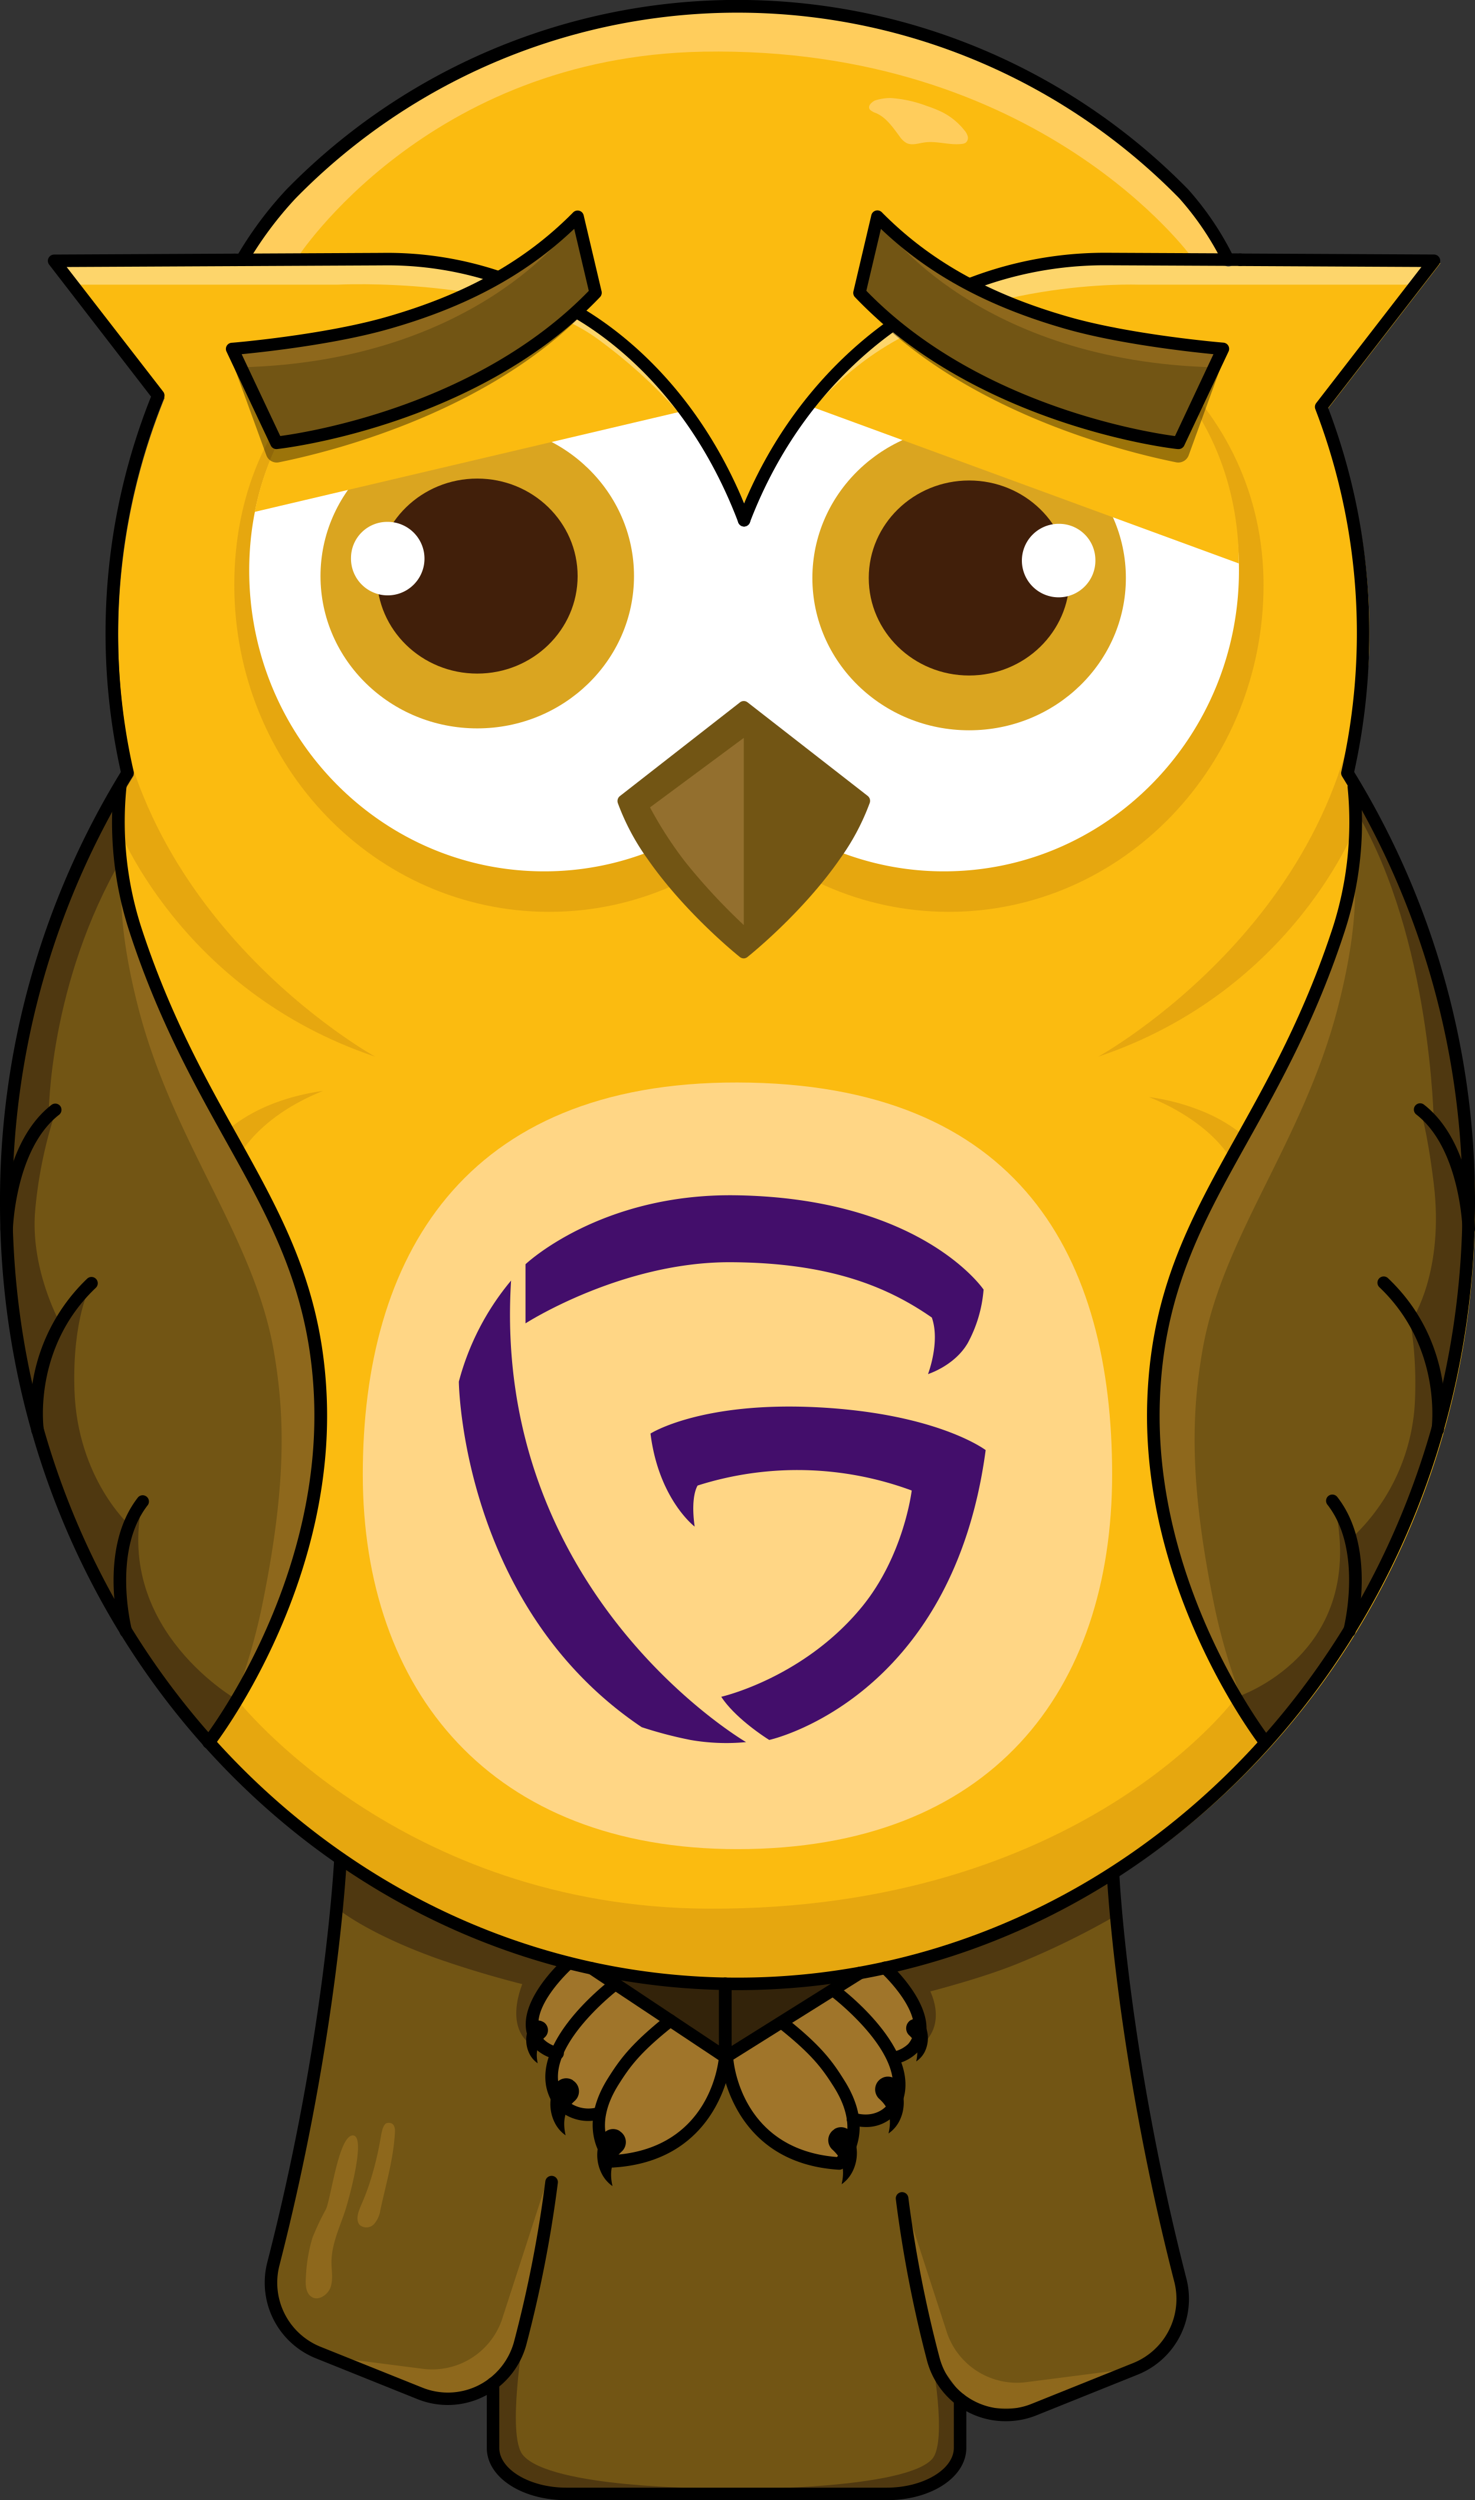 <svg id="Capa_1" data-name="Capa 1" xmlns="http://www.w3.org/2000/svg" viewBox="0 0 354 600"><rect x="0" y="0" width="354" height="600" fill="#333333" stroke="none"/><defs><style>.cls-1{fill:#725514;}.cls-2{fill:#fbbb10;}.cls-3{opacity:0.6;}.cls-4{fill:#d89a0f;}.cls-5{fill:#fff;}.cls-6{fill:#33230a;}.cls-7{fill:#a0752a;}.cls-8{fill:#4f3810;}.cls-9{fill:#8e681c;}.cls-10{fill:#ffcd5c;}.cls-11{fill:#936f2e;}.cls-12{fill:#ffd685;}.cls-13{opacity:0;}.cls-14{fill:#430e6b;}.cls-15{fill:#daa520;}.cls-16{fill:#411f0a;}.cls-17{opacity:0.38;}</style></defs><path class="cls-1" d="M81.71,446.12,77,493.84,65,547.51s-4.61,16,26.26,23l14,5.12,13-3.68.27,17.35,4.38,5.58,8.54,3.57H215.8l10.65-4.06,3.74-5.24.22-13.36,6.15,3.06,8.13.33,29.95-11.84,6.41-6.16,2.72-10.34-7.39-33.52L270.51,483l-3.44-33Z"/><path class="cls-2" d="M324.34,63.05l21.36.11L318.59,98.23a150,150,0,0,1,10.07,54.25c0,11.56-2.15,21.63-4.61,32.44A200.14,200.14,0,0,1,354,289.4c0,103.42-78.57,187.26-175.49,187.26S3,392.82,3,289.4A195.32,195.32,0,0,1,32.14,186.09,151.27,151.27,0,0,1,39.5,95.51l-25-32.35,21.31-.11,22.26-.69,13.32-15.3s41-48.91,119.91-45c0,0,52.56,2.67,93.64,44.35l10.3,15.41Z"/><path class="cls-1" d="M50.06,418.14s28.55-36.31,26.82-82.39c-1.69-44.7-28.07-62.42-44.47-112.82a83.75,83.75,0,0,1-3.6-34.12S-44.27,308.3,50.06,418.14Z"/><path class="cls-1" d="M303.67,418.14s-28.55-36.31-26.82-82.39c1.69-44.7,28.07-62.42,44.47-112.82a83.63,83.63,0,0,0,3.59-34.12S400.7,308.46,303.67,418.14Z"/><g class="cls-3"><path class="cls-4" d="M303.25,140.38c0,43.33-33.83,78.45-75.55,78.45s-75.55-35.12-75.55-78.45c44.12,11.68,53.94-30.66,72.27-73.63C266.14,66.75,303.25,97.05,303.25,140.38Z"/></g><g class="cls-3"><path class="cls-4" d="M56.23,140.38c0,43.33,33.82,78.45,75.55,78.45s75.54-35.12,75.54-78.45c-44.11,11.68-58.6-28.44-76.93-71.41C88.67,69,56.23,97.05,56.23,140.38Z"/></g><path class="cls-5" d="M297.35,136.91c0,39.88-31.69,72.2-70.79,72.2a69.24,69.24,0,0,1-25.6-4.88A52.23,52.23,0,0,0,208,191.64L178.58,169.9l-29.46,21.74a52.23,52.23,0,0,0,7.08,12.59,69.2,69.2,0,0,1-25.6,4.88c-39.1,0-70.79-32.32-70.79-72.2,0-38.29,29-66.17,65.91-68.59,25.46,11.32,45.37,30.88,52.86,56.54,7.49-25.66,28.47-45.22,53.94-56.54C269.48,70.73,297.35,98.61,297.35,136.91Z"/><polygon class="cls-1" points="149.12 191.64 178.58 169.9 208.04 191.64 194.53 213.67 179.06 228.26 161.55 211.98 149.12 191.64"/><polygon class="cls-6" points="174.48 476.08 174.48 493.84 142.13 472.4 174.48 476.08"/><polygon class="cls-6" points="174.48 493.84 205.65 473.89 180.26 477.04 174.48 476.08 174.48 493.84"/><path class="cls-7" d="M135.52,470.84l-8.4,13,1.81,6.16,3.47,2.27.24,9.5,3.83,4.76,7.68,1.68,1.31,9.58,6.36.17s17.53-2.28,22.66-24.15l3.44,12.9s10.67,14.91,25.08,12c0,0,2.9.15,1.31-10.45,0,0,8.14,1.88,10.29-3.56s-.56-11.21-.56-11.21,9.15.33,6.11-10.35l-7.72-10.72-8.87,1.92-28.63,18.37-2.43-.38L140,471.93Z"/><path class="cls-8" d="M296.71,407.3s31.93-10.12,23.49-46.54l4.4,10.64v17.67l-8.82,14.39-12.11,14.68Z"/><path class="cls-8" d="M324.6,368.92a48,48,0,0,0,15-33c.56-13.92-2-22.61-2-22.61l5.79,13.46,2.51,10.78-7.16,26.06-14.1,25.45Z"/><path class="cls-8" d="M339,316.55s7.68-11.46,5.09-32.59c-1.62-13.19-3.25-17.7-3.25-17.7s7,3.51,10.5,19.58l1.11,7.94-2,23.67-4.95,18.93-3.31-14.79Z"/><path class="cls-8" d="M344.1,269.23s-.62-43.86-18.38-74.15c-.37-2.83,1.11-3.61-1.09-8.52l9.06,16.25,11.88,32.66,5.2,27.11,2,21.38-4.59-9.75Z"/><path class="cls-9" d="M301.06,415.08a146.3,146.3,0,0,1-9.37-28.54C285.51,357,285.83,339.9,288.6,324c4.76-27.38,24.22-50,32.53-82.39,6.2-24.17,3.47-34.29,3.47-34.29l-5.78,22.3-16,35.18-14.32,26.51S255.06,346.62,301.06,415.08Z"/><path class="cls-8" d="M57,408s-29.33-16.49-22.9-47.07L29.7,371.57v17.67l8.83,14.38,12.1,14.69Z"/><path class="cls-8" d="M31.05,366s-12.49-11.2-13.18-32.37c-.56-17.15,3.88-25.17,3.88-25.17l-7.18,9.33L8.45,337.73l7.16,26.06,12.07,23Z"/><path class="cls-8" d="M14.57,317.79s-7.39-13-6.12-27.38a106.06,106.06,0,0,1,5-24S6.53,269.93,3,286L1.88,294l2,23.67,5,18.93Z"/><path class="cls-8" d="M11.7,267.41s-.07-31.36,17.69-61.65c.34-8-2.19-11.87,0-16.78l-9.06,16.25L8.45,237.88,3.25,265l-2,21.38,4.59-9.76Z"/><path class="cls-9" d="M53.24,415.25a146.22,146.22,0,0,0,9.38-28.54c6.17-29.52,5.85-46.64,3.08-62.56-4.76-27.38-24.21-50-32.53-82.39-6.2-24.17-3.47-34.3-3.47-34.3l5.79,22.31L51.5,265l14.32,26.51S99.24,346.79,53.24,415.25Z"/><g class="cls-3"><path class="cls-4" d="M27.8,197.34s14.93,40.34,62.27,56.26c0,0-63.38-34.87-63.38-101.54l1.19,19.73,2.71,15.65Z"/></g><g class="cls-3"><path class="cls-4" d="M57,408s39,49.77,113.12,50.05c89.53.35,126.58-50.75,126.58-50.75l6.63,11.49s-49.26,61-136,56.48c-75-4.19-117.32-57.13-117.32-57.13Z"/></g><path class="cls-10" d="M213.75,23.52a30.21,30.21,0,0,1,8.68,1.91A30.39,30.39,0,0,1,226,26.85a16.08,16.08,0,0,1,5.46,4.43,3.71,3.71,0,0,1,.8,1.45,1.51,1.51,0,0,1-.48,1.51,1.93,1.93,0,0,1-.94.3c-3,.37-6-.79-9-.35-1.43.21-3,.77-4.26.14a4.94,4.94,0,0,1-1.68-1.6c-1.6-2.14-3.17-4.5-5.62-5.57a4.64,4.64,0,0,1-1.39-.74c-.39-.37-.71-1.23,1-2.27A12.29,12.29,0,0,1,213.75,23.52Z"/><path class="cls-9" d="M78.86,565.57l22.61,2.91a17.72,17.72,0,0,0,18.92-11.58l10.47-32.27L127.78,555l-5.73,13.21-8.68,6.48H102.55Z"/><path class="cls-9" d="M268.91,568.77l-22.62,2.91a17.74,17.74,0,0,1-18.92-11.58L216.9,527.83l5,29.81,3.82,13.74,8.69,6.48h10.82Z"/><path class="cls-8" d="M125.67,560.59s-4.06,23.81-.21,28.54c6.53,8,44.84,8,44.84,8l-38.79,1.36-10.29-5-2.9-7V572Z"/><path class="cls-8" d="M223.48,564.71s4.06,21.22.21,25.44c-6.52,7.14-44.83,7.14-44.83,7.14l38.78,1.21,10.29-4.43,2.9-6.26V574.88Z"/><path class="cls-8" d="M80.66,457.78s6.76,5.94,24.2,12.22a245.27,245.27,0,0,0,26,7.49l5.61-7L99.8,458.29l-18.15-11.6Z"/><path class="cls-8" d="M268.23,459.47A191,191,0,0,1,244,471.34c-10.31,4.17-26,7.92-26,7.92l-5.6-7,36.66-12.19,18.15-11.6Z"/><path class="cls-9" d="M78.2,530.24A60.87,60.87,0,0,0,75,537a38.13,38.13,0,0,0-1.58,9.4c-.15,1.8-.09,4,1.5,4.9s3.88-.65,4.46-2.52.18-3.88.17-5.84c0-4.13,1.78-8,3.13-11.91.8-2.3,5.41-18.56,2-18.56S79.42,527.75,78.2,530.24Z"/><path class="cls-9" d="M94.79,511.54c-.3,6.39-2.15,12.56-3.5,18.81a6.44,6.44,0,0,1-1.54,3.41,2.49,2.49,0,0,1-3.4.21c-.8-.85-.61-2.22-.23-3.34s.82-2,1.24-3.06c.63-1.51,1.17-3.06,1.65-4.63a76.66,76.66,0,0,0,2.19-9c.32-1.72.58-4.25,1.75-4.46C94.79,509.18,94.81,511,94.79,511.54Z"/><g class="cls-3"><path class="cls-4" d="M325.82,197.34s-14.94,40.34-62.28,56.26c0,0,63.39-34.87,63.39-101.54l-1.19,19.73L323,187.44Z"/></g><path class="cls-10" d="M71.36,61.85s31.11-48.27,97.41-49.45c80.75-1.44,117.3,49.42,117.3,49.42h8.44S264.83-.29,166.87,1.84c0,0-73.82,2.46-108.8,60.52Z"/><path class="cls-11" d="M178.51,177.08V222a145.9,145.9,0,0,1-14-15.09A93.79,93.79,0,0,1,156,193.76Z"/><path class="cls-8" d="M125.83,475s-6.87,14.13,5.34,17.36l-3-11.93,5.06-4.37Z"/><path class="cls-8" d="M222.64,476.66s5.81,9.36-2.58,15c1.86-7.2-1.92-14.16-1.92-14.16Z"/><g class="cls-3"><path class="cls-4" d="M53.92,271.78C60.47,266,69,263,77.55,261.79c-7.15,2.87-14,7.17-18.7,13.34a3.56,3.56,0,0,0-.32.48l-4.61-3.83Z"/></g><g class="cls-3"><path class="cls-4" d="M294.75,277.09c-3.37-4.8-8.27-8.42-13.4-11.22a56.17,56.17,0,0,0-5.62-2.6,52.12,52.12,0,0,1,12.21,3.16,38.36,38.36,0,0,1,11.42,6.83l-4.61,3.83Z"/></g><path class="cls-12" d="M266.91,353.83c0,51.94-29,89.93-89.92,89.93-59.17,0-89.92-38-89.92-89.93s24-94.18,89.92-94.05C245,259.92,266.91,301.89,266.91,353.83Z"/><polygon points="36.93 96.01 36.92 96 39.04 93.88 36.93 96.01"/><path d="M58.07,63.86a1.49,1.49,0,0,1-.76-.2,1.51,1.51,0,0,1-.53-2.06,89.35,89.35,0,0,1,12-16.16,151.46,151.46,0,0,1,216.37,0,72.17,72.17,0,0,1,10.91,16.2A1.49,1.49,0,1,1,293.43,63,70.13,70.13,0,0,0,283,47.56,148.46,148.46,0,0,0,71,47.55a87.41,87.41,0,0,0-11.6,15.57A1.49,1.49,0,0,1,58.07,63.86Z"/><path d="M50.05,419.64a1.45,1.45,0,0,1-.92-.32,1.5,1.5,0,0,1-.25-2.1c.28-.36,28.19-36.44,26.5-81.41-1-25.79-10.33-42.57-21.17-62C46.54,260.05,37.84,244.46,31,223.39a84.56,84.56,0,0,1-3.66-34.79,1.5,1.5,0,0,1,3,.42,82.71,82.71,0,0,0,3.54,33.44c6.76,20.79,15.38,36.25,23,49.88,11,19.77,20.55,36.85,21.55,63.36,1.74,46.1-26.85,83-27.14,83.37A1.47,1.47,0,0,1,50.05,419.64Z"/><path d="M303.67,419.64a1.46,1.46,0,0,1-1.17-.57c-.29-.37-28.88-37.27-27.14-83.37,1-26.51,10.52-43.59,21.55-63.36,7.6-13.63,16.22-29.09,23-49.88A82.92,82.92,0,0,0,323.43,189a1.5,1.5,0,0,1,3-.42,84.56,84.56,0,0,1-3.66,34.79c-6.85,21.07-15.55,36.66-23.22,50.42-10.84,19.43-20.2,36.21-21.17,62-1.7,45,26.22,81.05,26.5,81.41a1.5,1.5,0,0,1-.25,2.1A1.48,1.48,0,0,1,303.67,419.64Z"/><path class="cls-1" d="M178.51,230a1.52,1.52,0,0,1-.93-.32c-.54-.43-13.15-10.55-22.19-23.57a56.1,56.1,0,0,1-7.11-13.38,1.52,1.52,0,0,1,.49-1.68l28.82-22.49a1.47,1.47,0,0,1,1.84,0L208.24,191a1.51,1.51,0,0,1,.5,1.68,56.1,56.1,0,0,1-7.11,13.38c-9,13-21.66,23.14-22.19,23.57A1.52,1.52,0,0,1,178.51,230Zm-27-37.25a55.31,55.31,0,0,0,6.37,11.65c7.4,10.65,17.57,19.56,20.67,22.16,3.1-2.6,13.26-11.51,20.66-22.16a54.41,54.41,0,0,0,6.37-11.65l-27-21.11Z"/><path d="M1.59,296.54h0A1.48,1.48,0,0,1,.1,295c0-.84.59-20.79,12.25-29.84a1.5,1.5,0,0,1,2.1.26,1.52,1.52,0,0,1-.27,2.11C3.66,275.7,3.1,294.88,3.09,295.07A1.5,1.5,0,0,1,1.59,296.54Z"/><path d="M9,344.73a1.49,1.49,0,0,1-1.48-1.27,44.2,44.2,0,0,1,13.39-36.59A1.5,1.5,0,0,1,23,309.05C7.74,323.52,10.47,342.81,10.5,343a1.51,1.51,0,0,1-1.26,1.71Z"/><path d="M30.21,393a1.5,1.5,0,0,1-1.45-1.12c-.22-.82-5.24-20.31,4.38-32.56a1.5,1.5,0,0,1,2.35,1.85c-8.7,11.09-3.89,29.76-3.84,29.94A1.5,1.5,0,0,1,30.59,393,1.73,1.73,0,0,1,30.21,393Z"/><path d="M352.48,296.45A1.5,1.5,0,0,1,351,295c0-.19-.56-19.37-11.09-27.54a1.5,1.5,0,0,1,1.84-2.37c11.66,9.05,12.23,29,12.25,29.85a1.5,1.5,0,0,1-1.47,1.53Z"/><path d="M345.06,344.65l-.23,0a1.5,1.5,0,0,1-1.25-1.71c0-.19,2.71-19.52-12.5-34a1.5,1.5,0,1,1,2.06-2.18c16.38,15.55,13.52,35.74,13.4,36.59A1.52,1.52,0,0,1,345.06,344.65Z"/><path d="M323.87,392.92a1.74,1.74,0,0,1-.39-.05,1.49,1.49,0,0,1-1.06-1.83c.05-.19,4.85-18.87-3.84-29.94a1.5,1.5,0,0,1,2.36-1.86c9.61,12.26,4.59,31.74,4.37,32.57A1.48,1.48,0,0,1,323.87,392.92Z"/><path d="M107.47,577.16a19.49,19.49,0,0,1-7.24-1.39l-24.49-9.84a19.57,19.57,0,0,1-11.59-23c14-54.44,16-96.45,16.07-96.87a1.5,1.5,0,1,1,3,.14c0,.42-2.11,42.72-16.16,97.48a16.58,16.58,0,0,0,9.8,19.48l24.5,9.83a16.4,16.4,0,0,0,13.42-.52A16.59,16.59,0,0,0,123.36,562a301,301,0,0,0,7.52-38.52,1.49,1.49,0,1,1,3,.4,303.59,303.59,0,0,1-7.59,38.92,19.64,19.64,0,0,1-10.16,12.32A19.4,19.4,0,0,1,107.47,577.16Z"/><path d="M241.32,581.05a19.41,19.41,0,0,1-8.62-2,19.64,19.64,0,0,1-10.16-12.32A303.59,303.59,0,0,1,215,527.79a1.49,1.49,0,1,1,3-.4,301,301,0,0,0,7.52,38.52,16.47,16.47,0,0,0,22,11l24.5-9.84a16.59,16.59,0,0,0,9.81-19.48c-14.06-54.76-16.15-97.06-16.17-97.48a1.5,1.5,0,1,1,3-.14c0,.42,2.1,42.43,16.08,96.87a19.59,19.59,0,0,1-11.6,23l-24.49,9.84A19.5,19.5,0,0,1,241.32,581.05Z"/><path d="M212.82,600H135.91c-10.7,0-19.08-5.51-19.08-12.55V572a1.5,1.5,0,1,1,3,0v15.45c0,5.18,7.37,9.55,16.09,9.55h76.91c8.72,0,16.09-4.37,16.09-9.55V575.84a1.5,1.5,0,1,1,3,0v11.61C231.9,594.49,223.52,600,212.82,600Z"/><g class="cls-13"><path d="M177,445.26c-56.39,0-91.42-35-91.42-91.43,0-31,8.6-55.93,24.88-72.19,15.5-15.5,37.78-23.36,66.22-23.36H177c32.24.07,56.34,9.54,71.63,28.15,13.13,16,19.79,38.64,19.79,67.4C268.41,411.08,234.23,445.26,177,445.26Zm-.32-184c-27.62,0-49.19,7.56-64.11,22.48-15.7,15.69-24,39.92-24,70.07,0,54.55,33.89,88.43,88.43,88.43,55.37,0,88.42-33.06,88.42-88.43,0-61.29-29.75-92.43-88.42-92.55Z"/></g><path class="cls-14" d="M122.66,307.28c-4.71,75.28,56.4,110.8,56.4,110.8a50.15,50.15,0,0,1-13.3-.51A99,99,0,0,1,154,414.49c-43.31-29.12-43.88-82.91-43.88-82.91a62.75,62.75,0,0,1,12.57-24.3Z"/><path class="cls-14" d="M236.56,348c-8,60-51.94,69.56-51.94,69.56s-7.91-4.86-11.52-10.36c0,0,19.61-4.43,33.62-21.41,10.25-12.41,12.09-28.09,12.09-28.09a79.05,79.05,0,0,0-51.37-1.2s-1.77,2.43-.72,9.86c0,0-8.63-6.54-10.6-22.33,0,0,12.19-7.82,40.53-6.28C225.17,339.31,236.56,348,236.56,348Z"/><path d="M174.09,495.17a1.47,1.47,0,0,1-.83-.25l-32-21.27a1.5,1.5,0,1,1,1.66-2.5l29.63,19.72v-14.8a1.5,1.5,0,1,1,3,0v17.6a1.49,1.49,0,0,1-.79,1.32A1.46,1.46,0,0,1,174.09,495.17Z"/><path d="M174.09,495.17a1.5,1.5,0,0,1-1.5-1.5V477.08a1.5,1.5,0,1,1,3,0V491l29.9-18.73a1.5,1.5,0,1,1,1.59,2.54l-32.19,20.17A1.51,1.51,0,0,1,174.09,495.17Z"/><path d="M147.14,520.19a1.52,1.52,0,0,1-1-.37c-.08-.08-8.6-7.82-.2-21.12,2.85-4.52,5.53-8.24,14-15a1.5,1.5,0,0,1,1.86,2.36c-8.15,6.45-10.58,9.82-13.36,14.23-6,9.54-2.12,15.28-.75,16.84,23-1.81,24.8-22.69,24.86-23.59a1.5,1.5,0,0,1,3,.22c0,.25-2.08,24.8-28.35,26.41Z"/><path d="M201.42,520.7h-.09C175.07,519.09,173,494.53,173,494.28a1.49,1.49,0,1,1,3-.21c.07.91,1.91,21.78,24.87,23.58,1.35-1.54,5.28-7.29-.75-16.84-2.78-4.4-5.22-7.77-13.36-14.23a1.5,1.5,0,1,1,1.86-2.35c8.49,6.73,11.17,10.46,14,15,8.39,13.29-.12,21-.21,21.11A1.46,1.46,0,0,1,201.42,520.7Z"/><path d="M141.13,509a10.8,10.8,0,0,1-8.06-3.68l-.08-.09c-8.84-13.06,12.87-29.6,13.79-30.3a1.5,1.5,0,1,1,1.8,2.4c-.2.15-20.28,15.45-13.15,26.15a7.89,7.89,0,0,0,8.19,2.16,1.5,1.5,0,0,1,.82,2.88A12,12,0,0,1,141.13,509Z"/><path d="M207.78,510.45a12.8,12.8,0,0,1-3.49-.51,1.5,1.5,0,0,1,.82-2.89c5.16,1.48,7.64-1.68,7.66-1.71,7.2-10.64-13-26-13.16-26.16a1.5,1.5,0,1,1,1.8-2.39c.93.69,22.63,17.24,13.79,30.29A9.46,9.46,0,0,1,207.78,510.45Z"/><path d="M133.66,494.19a1.27,1.27,0,0,1-.34,0,10.32,10.32,0,0,1-5-2.7c-7.36-8.51,6.53-21,7.13-21.5a1.5,1.5,0,0,1,2,2.25c-.12.11-12.28,11-6.87,17.25h0a7.42,7.42,0,0,0,3.4,1.78,1.5,1.5,0,0,1-.33,3Z"/><path d="M214.86,495.34a1.5,1.5,0,0,1-.33-3,7.35,7.35,0,0,0,3.43-1.81c5.39-6.22-6.42-17.07-6.54-17.18a1.51,1.51,0,0,1-.1-2.12,1.49,1.49,0,0,1,2.11-.1c.58.52,14.09,12.94,6.76,21.4a10.22,10.22,0,0,1-5,2.73A1.27,1.27,0,0,1,214.86,495.34Z"/><path d="M148.75,511.46a3.07,3.07,0,0,1,.42,4.91,10.15,10.15,0,0,0-.9.94c-1.54,1.79-2,4.15-1.27,7.32a8.06,8.06,0,0,1-2.59-3,9.85,9.85,0,0,1,.09-9.11,3,3,0,0,1,4.22-1.13Z"/><path d="M137.5,499.27a3.08,3.08,0,0,1,.42,4.92,8.89,8.89,0,0,0-.9.93c-1.54,1.8-2,4.15-1.27,7.33a8.06,8.06,0,0,1-2.59-3,9.87,9.87,0,0,1,.09-9.12,3,3,0,0,1,4.23-1.12Z"/><path d="M130.41,485.24a2.31,2.31,0,0,1,.32,3.7,9.11,9.11,0,0,0-.68.7c-1.15,1.36-1.5,3.13-1,5.52a6.09,6.09,0,0,1-1.95-2.22,7.44,7.44,0,0,1,.07-6.86,2.27,2.27,0,0,1,3.18-.85Z"/><path d="M200.24,511a3.07,3.07,0,0,0-.42,4.91,10.15,10.15,0,0,1,.9.94c1.54,1.79,2,4.15,1.27,7.33a8.15,8.15,0,0,0,2.59-3,9.85,9.85,0,0,0-.09-9.11,3,3,0,0,0-4.22-1.13Z"/><path d="M211.49,498.82a3.08,3.08,0,0,0-.42,4.92,8.89,8.89,0,0,1,.9.93c1.54,1.8,2,4.16,1.27,7.33a8.06,8.06,0,0,0,2.59-2.95,9.87,9.87,0,0,0-.09-9.12,3,3,0,0,0-4.23-1.12Z"/><path d="M218.58,484.79a2.31,2.31,0,0,0-.32,3.7,7.76,7.76,0,0,1,.68.71c1.15,1.35,1.5,3.12.95,5.51a6.09,6.09,0,0,0,2-2.22,7.44,7.44,0,0,0-.07-6.86,2.26,2.26,0,0,0-3.18-.84Z"/><g class="cls-13"><path d="M237.22,183.15a44.91,44.91,0,1,1,44.68-44.9A44.85,44.85,0,0,1,237.22,183.15Zm0-86.81a41.91,41.91,0,1,0,41.69,41.91A41.85,41.85,0,0,0,237.22,96.34Z"/><path d="M237.22,163.39a25.14,25.14,0,1,1,25-25.14A25.11,25.11,0,0,1,237.22,163.39Zm0-47.28a22.14,22.14,0,1,0,22,22.14A22.11,22.11,0,0,0,237.22,116.11Z"/></g><path class="cls-14" d="M126.12,303.4v14.19s23-14.82,49.33-14.68c23.65.13,37.52,5.86,48.19,13.28,2.06,5.86-.92,13.57-.92,13.57s6.42-2,9.57-7.5a32.14,32.14,0,0,0,3.77-12.78s-14.79-21.94-59.42-22.63C144.05,286.34,126.12,303.4,126.12,303.4Z"/><ellipse class="cls-15" cx="114.54" cy="138.25" rx="37.62" ry="36.55"/><ellipse class="cls-16" cx="114.54" cy="138.25" rx="24.09" ry="23.4"/><path class="cls-5" d="M84.24,133.81a8.82,8.82,0,1,0,8.81-8.57A8.68,8.68,0,0,0,84.24,133.81Z"/><ellipse class="cls-15" cx="232.59" cy="138.71" rx="37.62" ry="36.55"/><ellipse class="cls-16" cx="232.59" cy="138.71" rx="24.09" ry="23.4"/><path class="cls-5" d="M262.89,134.27a8.82,8.82,0,1,1-8.81-8.56A8.7,8.7,0,0,1,262.89,134.27Z"/><path class="cls-2" d="M161.44,94.84c-6.83-6.15-10.26-15.39-35.72-26.71C93.4,70.25,67.19,91.84,61.13,122.84L163.42,98.77"/><path class="cls-2" d="M194,97.33c8-7.84,11.95-19.39,37.41-30.7,36.95,2.42,65.91,30.3,65.91,68.59Z"/><g class="cls-17"><path class="cls-5" d="M18.49,68.32H80.88s41.87-2.18,62.75,13.16c28.82,21.18,35,43.38,35,43.38s8.11-22.28,27.71-37.44c26.72-20.67,66.85-19.1,66.85-19.1h66.61l4-5.17-87.09-.8s-51.9,1.5-77.35,59.6c0,0-8-15.87-12.08-20.1C144.74,78.34,139.12,57.18,36.36,62.71l-24.7-.36Z"/></g><path d="M178.58,126.36a1.47,1.47,0,0,1-.54-.1,1.51,1.51,0,0,1-.86-1.94c15.17-39.63,45.61-53.29,47.18-54a91.07,91.07,0,0,1,40.76-9.66h.44l32.08.16a1.5,1.5,0,0,1,0,3h0l-32.09-.16h-.42a88,88,0,0,0-39.45,9.36l-.1,0c-.31.12-30.58,13.08-45.59,52.3A1.51,1.51,0,0,1,178.58,126.36Z"/><path d="M177,477.6C79.4,477.6,0,392.92,0,288.84A197,197,0,0,1,29,185.26a153,153,0,0,1,7.25-90.08L11.8,63.51a1.49,1.49,0,0,1-.16-1.57A1.51,1.51,0,0,1,13,61.09l43.36-.22h0a1.5,1.5,0,0,1,0,3L16,64.08,39.17,94a1.52,1.52,0,0,1,.2,1.48,149.79,149.79,0,0,0-7.29,89.68,1.54,1.54,0,0,1-.19,1.13A194,194,0,0,0,3,288.84C3,391.27,81.05,474.6,177,474.6s174-83.33,174-185.76A193.92,193.92,0,0,0,322.1,186.32a1.5,1.5,0,0,1-.19-1.13,149.76,149.76,0,0,0-6.23-87,1.51,1.51,0,0,1,.21-1.46l25.25-32.66-43.51-.23a1.5,1.5,0,0,1,0-3h0l46.55.24a1.51,1.51,0,0,1,1.17,2.42l-26.59,34.4a151.3,151.3,0,0,1,9.87,54A153.43,153.43,0,0,1,325,185.26a197,197,0,0,1,29,103.58C354,392.92,274.58,477.6,177,477.6Z"/><path d="M178.58,126.36a1.51,1.51,0,0,1-1.4-1c-11-29-29.28-43.16-39.22-49a1.5,1.5,0,0,1,1.52-2.58c10.27,6.06,29.2,20.68,40.5,50.54a1.5,1.5,0,0,1-.87,1.93A1.39,1.39,0,0,1,178.58,126.36Z"/><path d="M120.22,68.25a1.61,1.61,0,0,1-.48-.08,82.11,82.11,0,0,0-28.13-4.48l-35.26.18h0a1.5,1.5,0,0,1,0-3l35.25-.18a85.25,85.25,0,0,1,29.12,4.64,1.5,1.5,0,0,1-.49,2.92Z"/><g class="cls-17"><path d="M56.34,88.44l7.58,20.81a2.65,2.65,0,0,0,3,1.7c11.2-2.26,53.28-12.1,77.49-40.5Z"/></g><path class="cls-1" d="M138.63,52.88c-9.35,9.48-22.87,19-45.58,25.51C77.52,82.84,55.7,84.61,55.7,84.61l10.64,22.57s46.84-4.81,76.59-36Z"/><path class="cls-9" d="M55.7,83.71S110,82,136.67,54.8c0,0-22.46,31.92-78.88,33.35Z"/><path d="M66.34,107.78a1.51,1.51,0,0,1-1.35-.86L54.35,84.35A1.49,1.49,0,0,1,54.41,83a1.47,1.47,0,0,1,1.17-.74c.22,0,21.85-1.82,37.06-6.17,19.13-5.47,33.41-13.46,44.92-25.12a1.49,1.49,0,0,1,2.52.71l4.31,18.28A1.53,1.53,0,0,1,144,71.3c-29.79,31.24-77,36.42-77.52,36.47ZM58,85l9.26,19.64c7-.94,47.46-7.45,74.05-34.84l-3.5-14.89c-11.55,11-25.71,18.69-44.32,24C80.82,82.55,63.88,84.43,58,85Z"/><g class="cls-17"><path d="M292.86,88.44l-7.57,20.81a2.66,2.66,0,0,1-3,1.7c-11.2-2.26-53.28-12.1-77.48-40.5Z"/></g><path class="cls-1" d="M210.57,52.88c9.36,9.48,22.88,19,45.58,25.51,15.53,4.45,37.35,6.22,37.35,6.22l-10.64,22.57s-46.84-4.81-76.59-36Z"/><path class="cls-9" d="M293.5,83.71s-54.32-1.72-81-28.91c0,0,22.46,31.92,78.88,33.35Z"/><path d="M282.86,107.78h-.15c-.48,0-47.73-5.23-77.52-36.47a1.49,1.49,0,0,1-.37-1.38l4.3-18.28a1.49,1.49,0,0,1,2.52-.71c11.51,11.66,25.79,19.65,44.92,25.12,15.21,4.35,36.84,6.15,37.06,6.17a1.5,1.5,0,0,1,1.18.74,1.52,1.52,0,0,1,.05,1.39l-10.64,22.57A1.5,1.5,0,0,1,282.86,107.78Zm-74.94-38C234.53,97.22,275,103.72,282,104.65L291.23,85c-5.91-.58-22.84-2.46-35.49-6.07-18.61-5.33-32.77-13-44.32-24Z"/></svg>